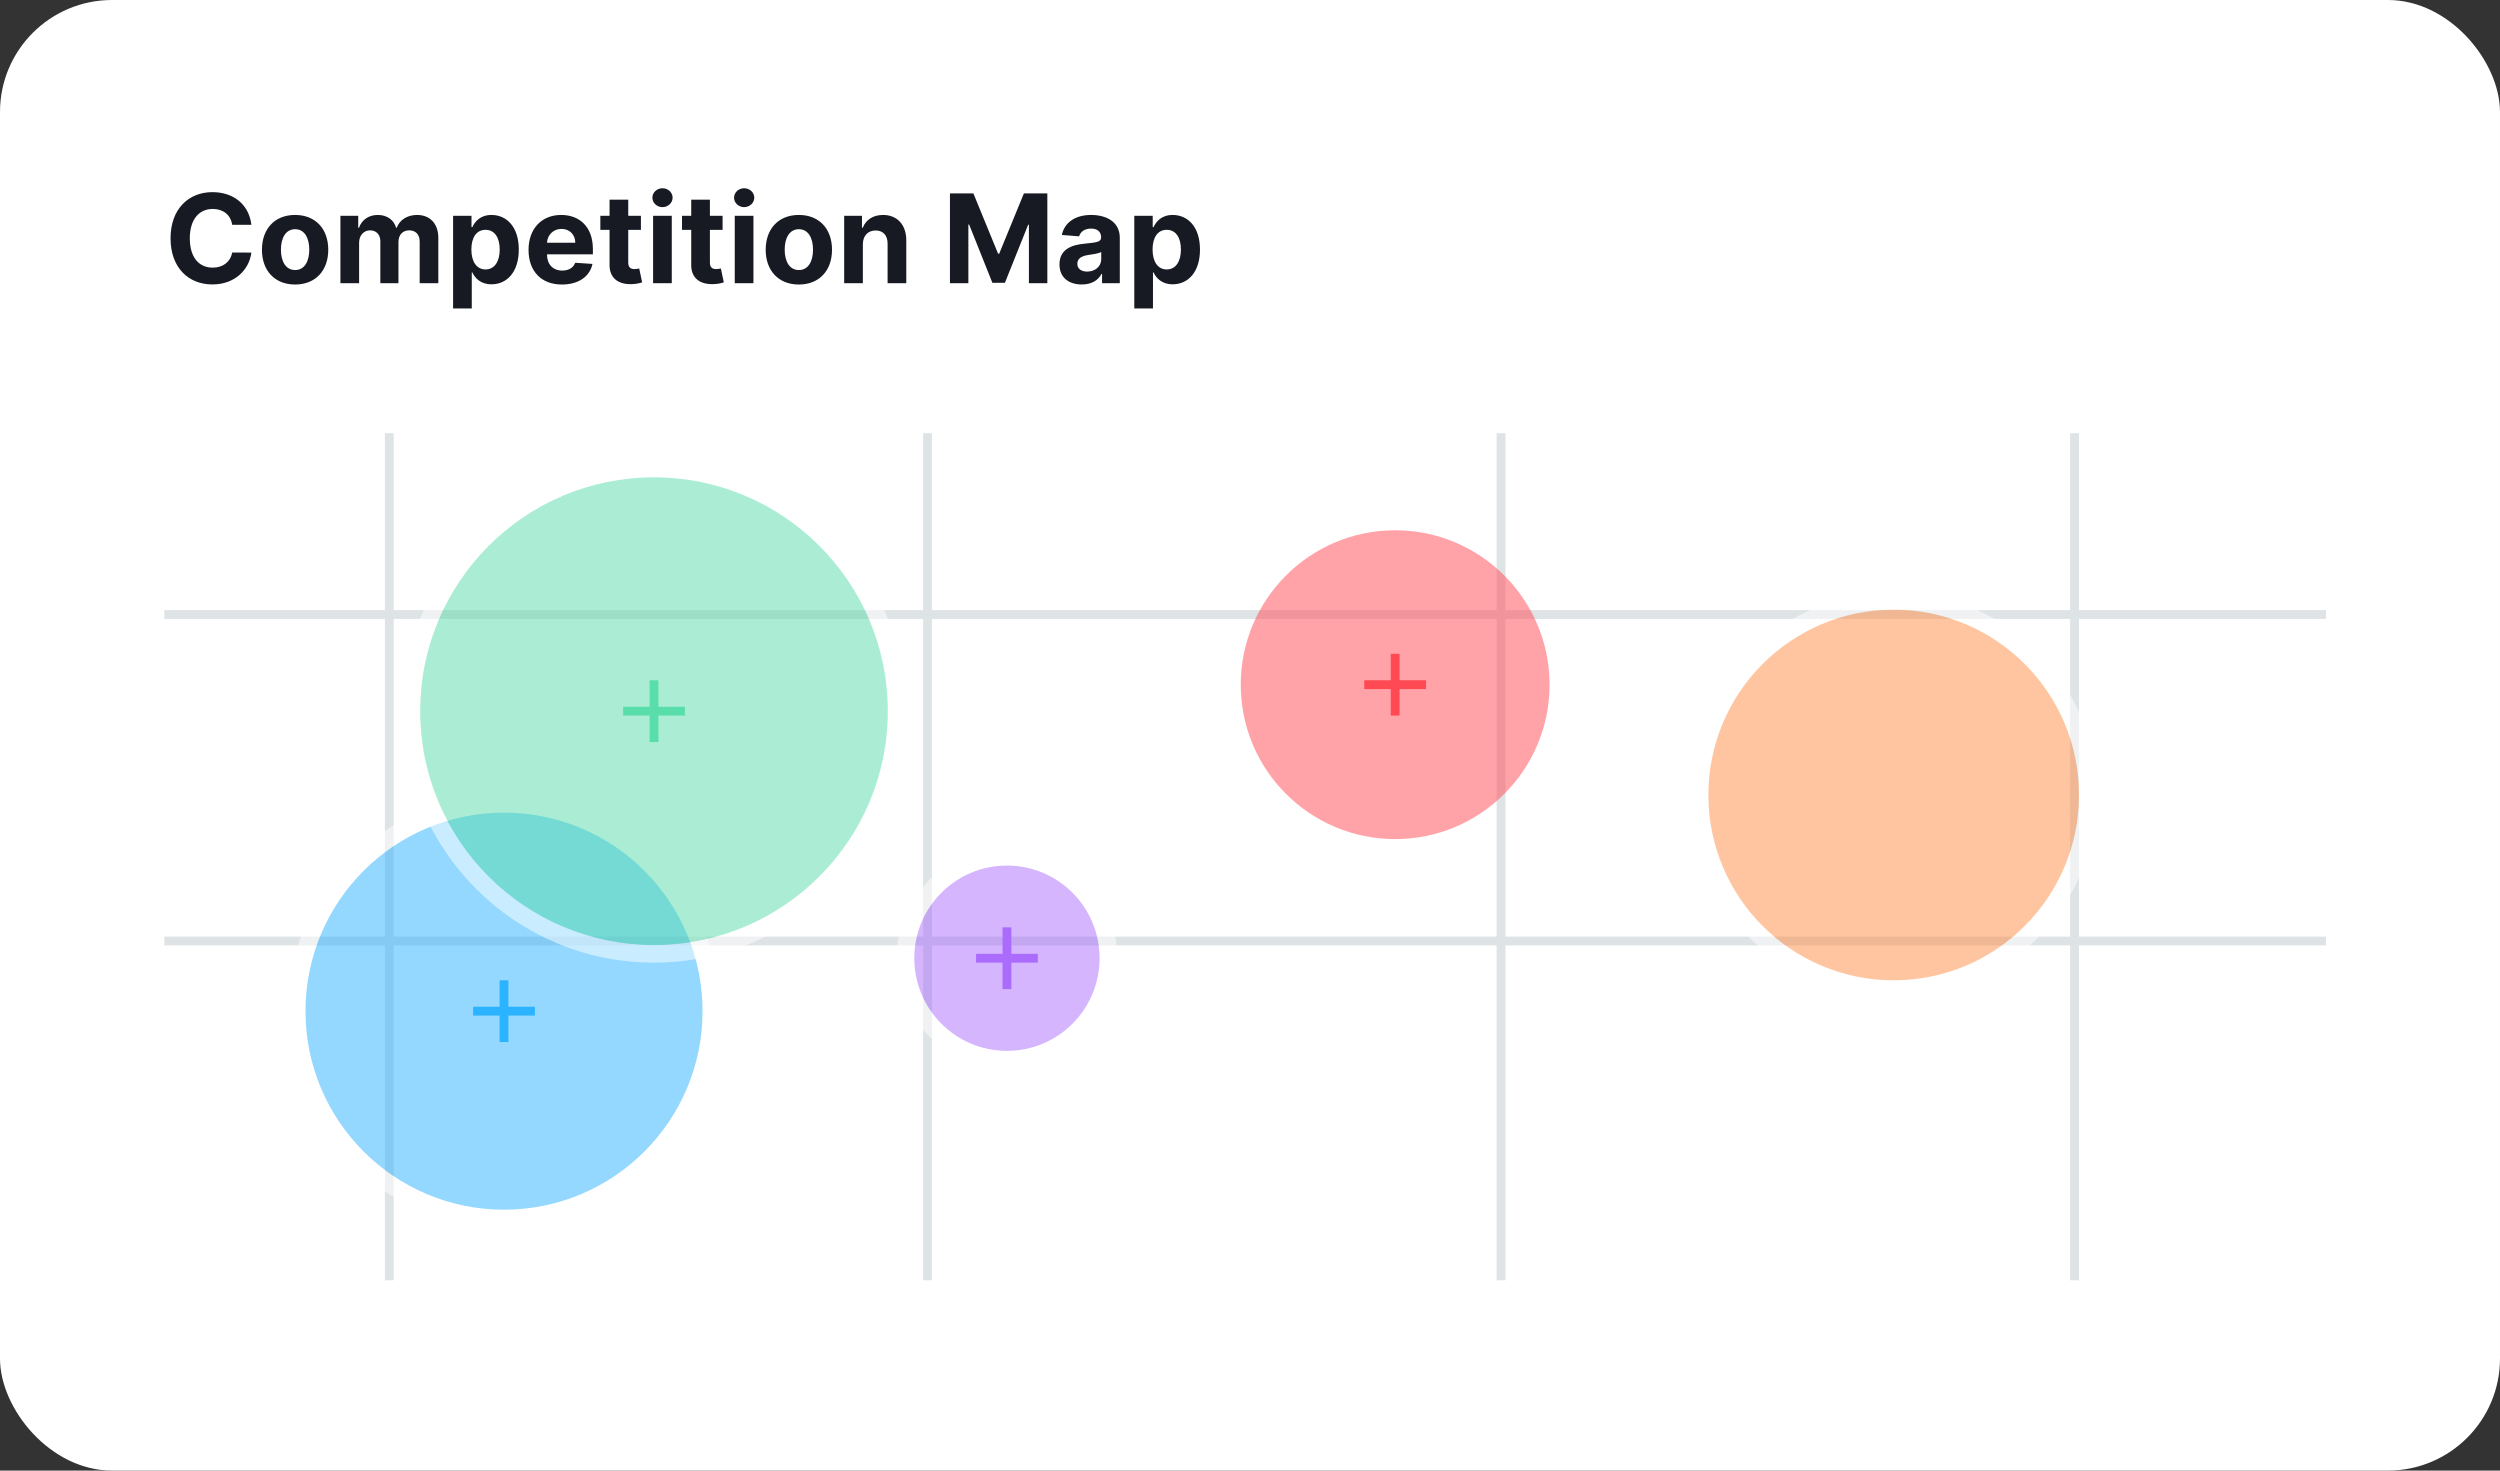 <svg width="357" height="210" viewBox="0 0 357 210" fill="none" xmlns="http://www.w3.org/2000/svg">
<rect x="0" y="0" width="357" height="210" fill="#333333" stroke="none"/>
<rect width="357" height="210" rx="16" fill="white"/>
<path d="M35.899 32.105C35.541 29.142 33.299 27.438 30.33 27.438C26.941 27.438 24.354 29.831 24.354 34.028C24.354 38.212 26.897 40.618 30.33 40.618C33.619 40.618 35.604 38.432 35.899 36.07L33.155 36.057C32.898 37.429 31.821 38.219 30.374 38.219C28.426 38.219 27.104 36.772 27.104 34.028C27.104 31.359 28.407 29.837 30.392 29.837C31.877 29.837 32.948 30.695 33.155 32.105H35.899V32.105ZM42.141 40.63C45.06 40.63 46.876 38.632 46.876 35.669C46.876 32.687 45.06 30.695 42.141 30.695C39.222 30.695 37.405 32.687 37.405 35.669C37.405 38.632 39.222 40.63 42.141 40.63ZM42.153 38.563C40.806 38.563 40.117 37.329 40.117 35.65C40.117 33.971 40.806 32.731 42.153 32.731C43.475 32.731 44.164 33.971 44.164 35.65C44.164 37.329 43.475 38.563 42.153 38.563ZM48.611 40.443H51.28V34.667C51.28 33.602 51.956 32.894 52.846 32.894C53.723 32.894 54.312 33.495 54.312 34.441V40.443H56.899V34.567C56.899 33.571 57.469 32.894 58.44 32.894C59.292 32.894 59.931 33.426 59.931 34.498V40.443H62.593V33.971C62.593 31.886 61.352 30.695 59.561 30.695C58.151 30.695 57.055 31.416 56.661 32.518H56.56C56.254 31.403 55.27 30.695 53.948 30.695C52.652 30.695 51.668 31.384 51.267 32.518H51.155V30.821H48.611V40.443V40.443ZM64.701 44.051H67.369V38.901H67.45C67.82 39.703 68.628 40.599 70.181 40.599C72.374 40.599 74.084 38.864 74.084 35.644C74.084 32.337 72.299 30.695 70.188 30.695C68.578 30.695 67.807 31.654 67.45 32.437H67.331V30.821H64.701V44.051ZM67.312 35.632C67.312 33.915 68.039 32.819 69.336 32.819C70.658 32.819 71.359 33.965 71.359 35.632C71.359 37.31 70.645 38.476 69.336 38.476C68.052 38.476 67.312 37.348 67.312 35.632V35.632ZM80.248 40.63C82.628 40.63 84.232 39.471 84.607 37.686L82.139 37.523C81.87 38.256 81.181 38.638 80.291 38.638C78.957 38.638 78.112 37.755 78.112 36.321V36.314H84.664V35.581C84.664 32.312 82.684 30.695 80.141 30.695C77.31 30.695 75.475 32.706 75.475 35.675C75.475 38.726 77.285 40.63 80.248 40.63V40.63ZM78.112 34.661C78.168 33.564 79.001 32.687 80.185 32.687C81.344 32.687 82.146 33.514 82.152 34.661H78.112ZM91.523 30.821H89.713V28.515H87.044V30.821H85.729V32.825H87.044V37.837C87.032 39.722 88.316 40.655 90.251 40.574C90.94 40.549 91.429 40.411 91.698 40.323L91.279 38.338C91.147 38.363 90.865 38.425 90.615 38.425C90.082 38.425 89.713 38.225 89.713 37.486V32.825H91.523V30.821V30.821ZM93.261 40.443H95.93V30.821H93.261V40.443ZM94.602 29.58C95.397 29.58 96.049 28.973 96.049 28.227C96.049 27.488 95.397 26.88 94.602 26.88C93.812 26.88 93.161 27.488 93.161 28.227C93.161 28.973 93.812 29.58 94.602 29.58ZM103.185 30.821H101.375V28.515H98.706V30.821H97.391V32.825H98.706V37.837C98.694 39.722 99.978 40.655 101.913 40.574C102.602 40.549 103.091 40.411 103.36 40.323L102.941 38.338C102.809 38.363 102.527 38.425 102.277 38.425C101.744 38.425 101.375 38.225 101.375 37.486V32.825H103.185V30.821V30.821ZM104.923 40.443H107.592V30.821H104.923V40.443ZM106.264 29.58C107.059 29.58 107.711 28.973 107.711 28.227C107.711 27.488 107.059 26.88 106.264 26.88C105.474 26.88 104.823 27.488 104.823 28.227C104.823 28.973 105.474 29.58 106.264 29.58ZM114.076 40.63C116.996 40.63 118.812 38.632 118.812 35.669C118.812 32.687 116.996 30.695 114.076 30.695C111.157 30.695 109.341 32.687 109.341 35.669C109.341 38.632 111.157 40.63 114.076 40.63ZM114.089 38.563C112.742 38.563 112.053 37.329 112.053 35.65C112.053 33.971 112.742 32.731 114.089 32.731C115.411 32.731 116.1 33.971 116.1 35.65C116.1 37.329 115.411 38.563 114.089 38.563ZM123.216 34.88C123.222 33.639 123.961 32.913 125.038 32.913C126.11 32.913 126.755 33.614 126.748 34.792V40.443H129.417V34.316C129.417 32.073 128.102 30.695 126.097 30.695C124.669 30.695 123.635 31.397 123.203 32.518H123.09V30.821H120.547V40.443H123.216V34.88V34.88ZM135.653 27.613V40.443H138.283V32.061H138.39L141.711 40.38H143.502L146.821 32.092H146.928V40.443H149.56V27.613H146.214L142.681 36.233H142.53L138.997 27.613H135.653V27.613ZM154.487 40.624C155.909 40.624 156.83 40.004 157.3 39.108H157.375V40.443H159.906V33.953C159.906 31.66 157.963 30.695 155.821 30.695C153.517 30.695 152 31.798 151.631 33.552L154.098 33.752C154.281 33.113 154.851 32.643 155.81 32.643C156.716 32.643 157.238 33.101 157.238 33.89V33.928C157.238 34.548 156.579 34.629 154.906 34.792C153.002 34.968 151.293 35.606 151.293 37.755C151.293 39.66 152.652 40.624 154.487 40.624V40.624ZM155.251 38.782C154.43 38.782 153.842 38.4 153.842 37.667C153.842 36.916 154.462 36.546 155.402 36.414C155.984 36.333 156.936 36.195 157.256 35.982V37.003C157.256 38.012 156.423 38.782 155.251 38.782V38.782ZM161.976 44.051H164.644V38.901H164.726C165.095 39.703 165.903 40.599 167.457 40.599C169.649 40.599 171.358 38.864 171.358 35.644C171.358 32.337 169.573 30.695 167.463 30.695C165.853 30.695 165.083 31.654 164.726 32.437H164.607V30.821H161.976V44.051V44.051ZM164.587 35.632C164.587 33.915 165.315 32.819 166.612 32.819C167.933 32.819 168.635 33.965 168.635 35.632C168.635 37.31 167.921 38.476 166.612 38.476C165.326 38.476 164.587 37.348 164.587 35.632Z" fill="#171A22"/>
<path d="M54.963 61.862H56.223V182.823H54.963V61.862ZM131.819 61.862H133.08V182.823H131.819V61.862ZM213.718 61.862H214.977V182.823H213.718V61.862ZM295.615 61.862H296.874V182.823H295.615V61.862Z" fill="#DEE3E5"/>
<path d="M23.464 87.124H332.154V88.384H23.464V87.124ZM23.464 133.745H332.154V135.005H23.464V133.745Z" fill="#DEE3E5"/>
<path opacity="0.5" fill-rule="evenodd" clip-rule="evenodd" d="M102.843 144.393C102.843 161.441 89.022 175.263 71.973 175.263C54.925 175.263 41.105 161.441 41.105 144.393C41.105 127.344 54.925 113.523 71.973 113.523C89.022 113.523 102.843 127.344 102.843 144.393ZM71.973 172.743C87.63 172.743 100.323 160.05 100.323 144.393C100.323 128.735 87.63 116.043 71.973 116.043C56.317 116.043 43.624 128.735 43.624 144.393C43.624 160.05 56.317 172.743 71.973 172.743Z" fill="white"/>
<path opacity="0.5" d="M100.323 144.393C100.323 160.05 87.63 172.743 71.974 172.743C56.317 172.743 43.624 160.05 43.624 144.393C43.624 128.735 56.317 116.043 71.974 116.043C87.63 116.043 100.323 128.735 100.323 144.393V144.393Z" fill="#2BB3FF"/>
<path d="M72.603 139.983H71.343V143.763H67.563V145.023H71.343V148.803H72.603V145.023H76.383V143.763H72.603V139.983Z" fill="#2BB3FF"/>
<path opacity="0.5" fill-rule="evenodd" clip-rule="evenodd" d="M129.301 101.553C129.301 121.385 113.224 137.463 93.392 137.463C73.56 137.463 57.483 121.385 57.483 101.553C57.483 81.72 73.56 65.643 93.392 65.643C113.224 65.643 129.301 81.72 129.301 101.553V101.553ZM93.392 134.943C111.833 134.943 126.781 119.993 126.781 101.553C126.781 83.112 111.833 68.163 93.392 68.163C74.952 68.163 60.003 83.112 60.003 101.553C60.003 119.993 74.952 134.943 93.392 134.943Z" fill="white"/>
<path opacity="0.5" d="M126.781 101.553C126.781 119.993 111.832 134.943 93.392 134.943C74.952 134.943 60.003 119.993 60.003 101.553C60.003 83.112 74.952 68.163 93.392 68.163C111.832 68.163 126.781 83.112 126.781 101.553Z" fill="#59DDAA"/>
<path d="M94.023 97.143H92.763V100.923H88.983V102.183H92.763V105.963H94.023V102.183H97.803V100.923H94.023V97.143Z" fill="#59DDAA"/>
<path opacity="0.5" fill-rule="evenodd" clip-rule="evenodd" d="M159.541 136.833C159.541 145.532 152.49 152.583 143.791 152.583C135.092 152.583 128.042 145.532 128.042 136.833C128.042 128.134 135.092 121.083 143.791 121.083C152.49 121.083 159.541 128.134 159.541 136.833ZM143.791 150.063C151.097 150.063 157.02 144.139 157.02 136.833C157.02 129.526 151.097 123.603 143.791 123.603C136.485 123.603 130.561 129.526 130.561 136.833C130.561 144.139 136.485 150.063 143.791 150.063Z" fill="white"/>
<path opacity="0.5" d="M157.02 136.833C157.02 144.139 151.097 150.063 143.791 150.063C136.485 150.063 130.562 144.139 130.562 136.833C130.562 129.526 136.485 123.603 143.791 123.603C151.097 123.603 157.02 129.526 157.02 136.833V136.833Z" fill="#AB6CFE"/>
<path d="M144.421 132.423H143.161V136.203H139.381V137.463H143.161V141.243H144.421V137.463H148.201V136.203H144.421V132.423Z" fill="#AB6CFE"/>
<path opacity="0.5" d="M221.277 97.773C221.277 109.95 211.405 119.823 199.229 119.823C187.051 119.823 177.179 109.95 177.179 97.773C177.179 85.595 187.051 75.723 199.229 75.723C211.405 75.723 221.277 85.595 221.277 97.773Z" fill="#FF4953"/>
<path d="M199.858 93.363H198.599V97.143H194.82V98.403H198.599V102.183H199.858V98.403H203.639V97.143H199.858V93.363Z" fill="#FF4953"/>
<path opacity="0.5" fill-rule="evenodd" clip-rule="evenodd" d="M299.395 113.523C299.395 129.528 286.421 142.503 270.416 142.503C254.411 142.503 241.437 129.528 241.437 113.523C241.437 97.517 254.411 84.543 270.416 84.543C286.421 84.543 299.395 97.517 299.395 113.523ZM270.416 139.983C285.03 139.983 296.874 128.135 296.874 113.523C296.874 98.909 285.03 87.063 270.416 87.063C255.803 87.063 243.956 98.909 243.956 113.523C243.956 128.135 255.803 139.983 270.416 139.983Z" fill="white"/>
<path opacity="0.5" d="M296.875 113.523C296.875 128.135 285.03 139.983 270.417 139.983C255.803 139.983 243.957 128.135 243.957 113.523C243.957 98.909 255.803 87.063 270.417 87.063C285.03 87.063 296.875 98.909 296.875 113.523Z" fill="#FF8C43"/>
</svg>
